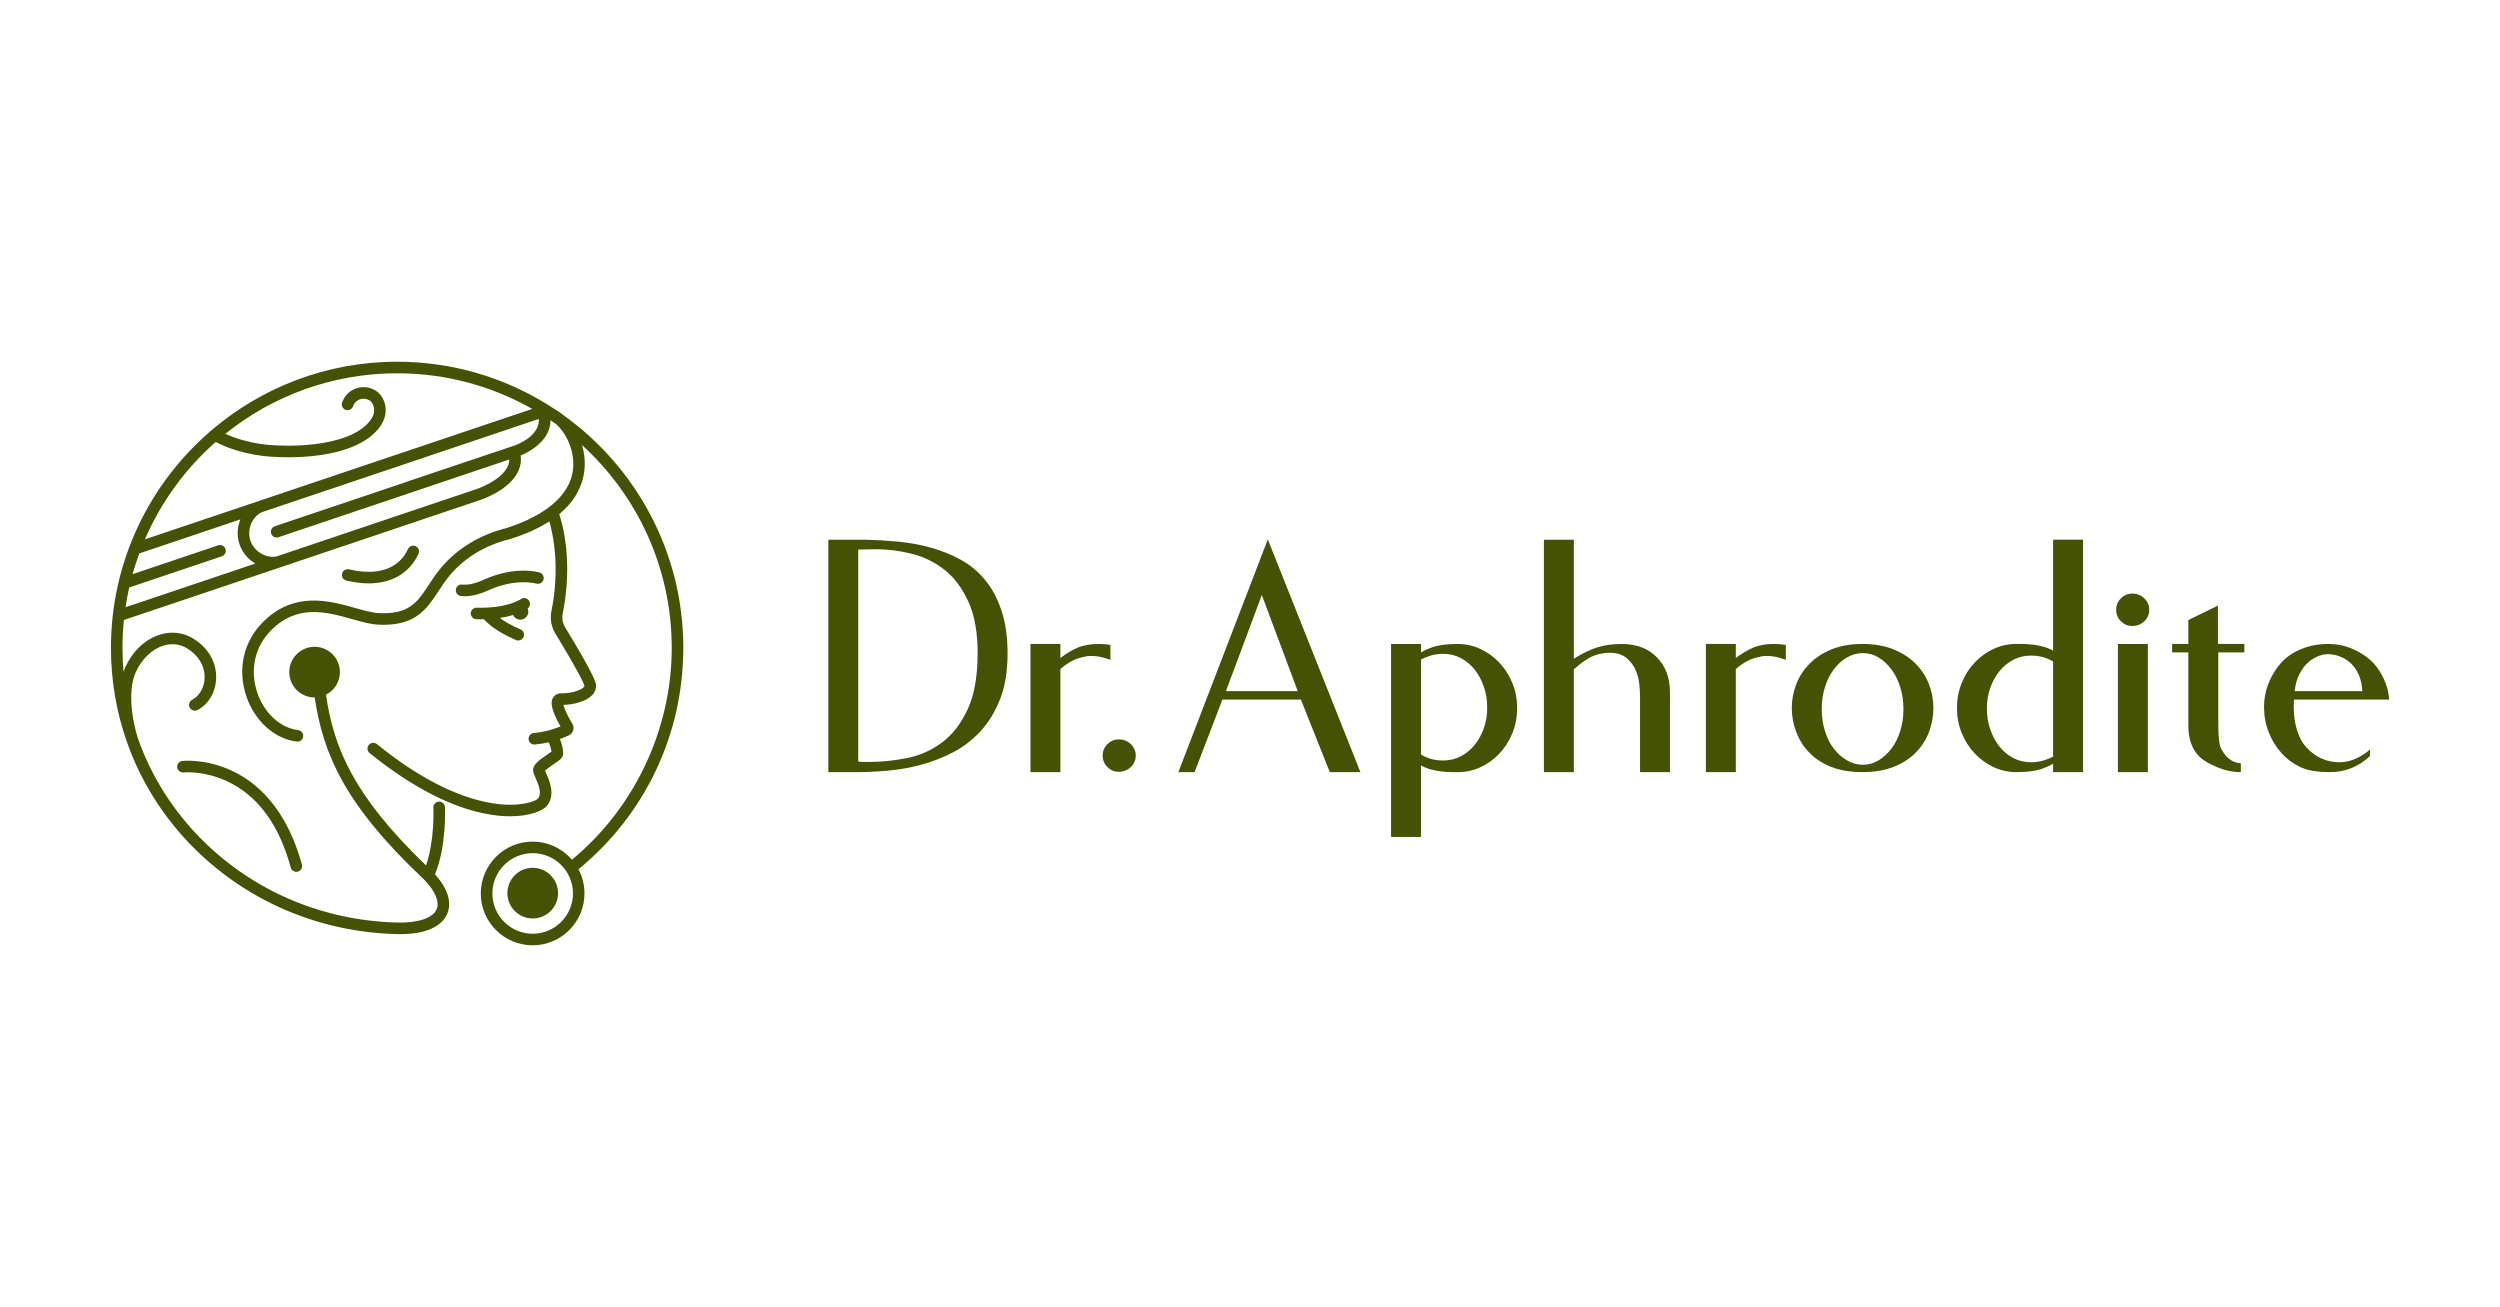 <?xml version="1.0" encoding="UTF-8"?>
<svg width="100%" height="100%" id="Layer_1" data-name="Layer 1" xmlns="http://www.w3.org/2000/svg" viewBox="0 0 2643.41 1382">
  <defs>
    <style>
      .cls-1 {
        fill: #465203;
        stroke-width: 0px;
      }
    </style>
  </defs>
  <g>
    <circle class="cls-1" cx="563.27" cy="944.37" r="26.78"/>
    <path class="cls-1" d="M722.52,685.09c0-101.39-50.13-191.28-126.89-246.22-2.62-2.28-5.35-4.17-8.11-5.6-3.05-2.04-6.14-4.02-9.27-5.95l-.05-.14-.11.04c-46.06-28.35-100.24-44.74-158.17-44.74-74.77,0-143.28,27.27-196.14,72.37-.48.31-.94.67-1.33,1.12-64.34,55.53-105.14,137.65-105.14,229.11,0,34.28,5.75,67.65,16.75,99.06.01.05.03.09.04.14.02.05.04.1.06.16,14.81,42.14,39.1,80.72,71.82,113.13,56.65,56.12,132.58,88.12,213.78,90.12,1.21.03,2.38.04,3.53.04,34.9,0,46.03-13.27,49.56-21.37,3.09-7.07,5.28-21.66-12.89-41.88,12.45-30.38,10.58-69.4,10.49-71.12-.18-3.37-3.06-5.96-6.42-5.78-3.37.18-5.96,3.05-5.78,6.42.02.37,1.61,33.92-7.79,61.08-76.52-73.63-97.5-124.02-105.79-180.5,8.73-4.41,14.74-13.44,14.74-23.9,0-14.79-11.99-26.78-26.78-26.78s-26.78,11.99-26.78,26.78,11.99,26.78,26.78,26.78h.11c9.01,60.18,31.9,113.7,115.74,192.62,11.78,12.14,16.58,23.58,13.17,31.39-4.06,9.31-19.66,14.54-41.6,14-78.08-1.92-151.06-32.67-205.49-86.58-31.4-31.1-54.71-68.13-68.91-108.56-8.21-27.03-9.13-53.4-2.4-68.9,6.15-14.16,17.15-24.9,29.42-28.73,8.97-2.8,17.75-1.77,25.39,2.98,12.12,7.53,18.77,19,18.26,31.46-.41,9.96-5.56,18.89-13.11,22.76-3,1.54-4.19,5.22-2.65,8.22,1.54,3,5.22,4.19,8.22,2.65,11.58-5.94,19.15-18.63,19.75-33.13.7-16.99-8.05-32.42-24.02-42.34-10.6-6.58-23.2-8.1-35.48-4.26-15.84,4.94-29.33,17.89-36.99,35.52-.52,1.19-.99,2.42-1.43,3.69-.72-8.32-1.1-16.71-1.1-25.16,0-9.96.51-19.81,1.49-29.52l166.25-55.99c.1-.03.21-.06.32-.09h0l211.01-71.08c1.2-.4,29.41-10.02,38.97-29.26,2.81-5.64,3.78-11.5,2.92-17.49,6.35-2.63,21.67-10.15,28.37-23.7,2.16-4.37,3.21-8.93,3.22-13.65,1.98,1.34,3.94,2.7,5.88,4.08,7.06,6.29,14.16,17.09,16.98,30.45,10.41,49.29-45.51,72.16-70.21,79.74-27.33,6.92-50.8,21.15-67.89,41.19-5.29,6.2-9.4,12.46-13.38,18.52-12.07,18.38-20.78,31.66-53.09,29.96-6.92-.36-15.6-2.81-24.78-5.39-27.22-7.66-64.51-18.15-97.46,14.81-20.81,20.81-27.35,50.36-17.48,79.04,8.92,25.92,29.77,44.54,53.13,47.42.26.03.51.05.76.05,3.04,0,5.67-2.27,6.06-5.36.41-3.35-1.97-6.4-5.32-6.81-18.75-2.31-35.66-17.73-43.07-39.26-8.31-24.16-2.87-49,14.57-66.43,27.89-27.9,58.51-19.28,85.51-11.69,9.86,2.77,19.18,5.39,27.45,5.83,2.06.11,4.03.16,5.94.16,34.61,0,45.99-17.33,58-35.62,3.77-5.74,7.67-11.68,12.46-17.3,15.46-18.13,36.81-31.03,61.73-37.3l.29-.08c17.82-5.45,31.8-11.96,42.74-19.01,3.81,13.22,11.5,48.55,2.18,94.85-1.65,8.2-.16,16.64,4.2,23.79,21.76,35.67,30.17,52.24,30.75,55.51.02.14-.19.53-.62,1-3.51,3.81-14.48,6.89-23.47,6.6-4-.14-7.37,1.58-9.18,4.68-1.35,2.31-4.83,8.28,7.93,30.34-5.93,2.43-16.14,5.9-28.22,6.98-3.36.3-5.84,3.27-5.54,6.63.28,3.18,2.95,5.56,6.08,5.56.18,0,.37,0,.55-.02,5.3-.48,10.29-1.36,14.8-2.42,1.45,3.99,2.55,7.76,2.85,9.82-1.12.83-2.76,1.97-4.08,2.87-9.58,6.61-15.46,10.95-15.46,16.68,0,2.42,1.05,4.78,2.63,8.35,3.62,8.15,6.79,16.56,2.49,21.85-5.12,5.89-66.75,26.42-170.23-57.59-2.62-2.13-6.47-1.73-8.59.89-2.13,2.62-1.73,6.47.89,8.59,31.68,25.72,79.82,57.93,129.3,65.33,7.01,1.05,13.45,1.5,19.29,1.5,21.43,0,34.82-6.08,38.82-11.01,9.38-11.56,2.76-26.49-.8-34.51-.37-.83-.82-1.84-1.15-2.66,2.11-2.09,7.13-5.55,9.74-7.35,3.95-2.72,6.07-4.21,7.37-5.69,1.48-1.67,4.37-4.97-1.3-20.53,4.18-1.47,7.4-2.88,9.36-3.79,2.22-1.04,3.9-2.98,4.61-5.33.71-2.35.38-4.89-.89-6.99-5.97-9.8-8.71-16.59-9.46-19.95,10.84-.13,24.26-3.63,30.64-10.55,3.67-3.98,4.09-7.99,3.78-10.66-.25-2.21-1.01-8.96-32.46-60.5-2.75-4.51-3.69-9.85-2.65-15.02,11.05-54.92-.26-94.66-3.71-104.88,29.7-24.61,28.51-53.32,25.54-67.37-.41-1.95-.92-3.87-1.49-5.76,58.27,53.15,94.89,129.64,94.89,214.53s-38.39,168.49-105.53,223.93c-10.06-11.69-24.95-19.12-41.55-19.12-30.23,0-54.82,24.59-54.82,54.82s24.59,54.82,54.82,54.82,54.82-24.59,54.82-54.82c0-9.23-2.3-17.93-6.35-25.57,70.49-57.78,110.83-142.77,110.83-234.05h.03ZM228.01,467.35c29.17,14.85,59.49,15.68,62.66,15.72,1.32.1,6.58.44,14.23.44,25.76,0,78.5-3.9,98.21-34.29,5.77-8.89,6.3-19.77,1.4-28.39-2.17-3.81-5.17-6.79-8.68-8.64-6.35-3.34-13.76-3.75-20.33-1.14-6.46,2.56-11.48,7.88-13.78,14.59-1.1,3.19.6,6.67,3.79,7.76,3.19,1.1,6.67-.6,7.76-3.79,1.16-3.38,3.55-5.93,6.74-7.2,3.25-1.29,6.95-1.07,10.14.6,1.46.77,2.72,2.07,3.75,3.87,2.64,4.64,2.24,10.65-1.03,15.7-11.24,17.33-37.79,24.14-58.09,26.8-22.86,3-43.17,1.51-43.38,1.5l-.43-.02c-.29,0-26.63-.35-52.72-12.13,49.78-40.03,112.97-64.03,181.67-64.03,51.91,0,100.67,13.71,142.88,37.67l-409.6,137.93c17.13-39.65,42.85-74.75,74.8-102.94h.01ZM132.72,642.1c1.05-7.06,2.36-14.03,3.91-20.91l97.95-32.99c3.2-1.08,4.92-4.54,3.84-7.74-1.08-3.2-4.54-4.92-7.74-3.84l-90.49,30.48c2.07-7.42,4.42-14.73,7.06-21.91l106.92-36c-3.3,8.11-3.92,17.52-.96,26.29,2.97,8.81,9.17,15.94,16.72,20.41l-137.19,46.2h-.02,0ZM543.8,471.15l-.25.09-113.77,38.22.03.09-139.25,46.91c-3.2,1.08-4.92,4.54-3.84,7.74,1.08,3.2,4.54,4.92,7.74,3.84l244.06-82.21c-.23,19.44-33.43,30.88-33.81,31.01l-211.22,71.14c-9.72,3.13-24.31-3.28-28.72-16.37-4.42-13.13,3.45-27.12,13.18-30.39h0l291.86-98.29c1.06,18.72-24.64,27.78-26.01,28.25v-.03h0ZM563.23,987.3c-23.49,0-42.6-19.11-42.6-42.6s19.11-42.6,42.6-42.6,42.6,19.11,42.6,42.6-19.11,42.6-42.6,42.6Z"/>
    <path class="cls-1" d="M574.61,612.94c.97-3.23-.86-6.64-4.09-7.61-1.04-.31-25.74-7.47-59.09,7.69-6.63,3.02-12.09,4.63-17.18,5.07-1.28.11-2.3.15-3.08.15-1.28,0-1.88-.08-1.85-.08-3.28-.71-6.54,1.38-7.26,4.68-.71,3.3,1.38,6.55,4.68,7.26.48.11,1.92.36,4.44.36,1.15,0,2.52-.05,4.13-.19,6.51-.57,13.24-2.51,21.17-6.12,28.79-13.09,50.15-7.21,50.53-7.1,3.23.96,6.62-.87,7.59-4.09v-.02h.01Z"/>
    <path class="cls-1" d="M559.17,634.81c-2-2.69-5.81-3.25-8.52-1.28-.14.1-14.11,9.95-46.59,9.02-3.39-.11-6.19,2.56-6.28,5.93-.1,3.37,2.56,6.19,5.93,6.28,1.59.05,3.14.07,4.66.07,1.15,0,2.27-.01,3.37-.04,3.23,3.73,12.75,13,33.86,21.97.78.33,1.59.49,2.38.49,2.38,0,4.64-1.4,5.63-3.72,1.32-3.11-.13-6.69-3.24-8.01-10.13-4.3-17.18-8.64-21.9-12.12,5.5-.83,10.15-1.95,14.05-3.13,1.33,2.92,4.26,4.95,7.67,4.95,4.66,0,8.43-3.77,8.43-8.43,0-1.22-.26-2.37-.73-3.42.02-.02.07-.05.08-.06,2.67-2.03,3.18-5.8,1.19-8.49h.01,0Z"/>
    <path class="cls-1" d="M244.24,814.51c-27.31-12.45-50.52-10.02-51.49-9.91-3.35.38-5.75,3.39-5.38,6.74s3.4,5.77,6.73,5.41c.21-.02,21.32-2.13,45.64,9.14,32.58,15.09,55.35,45.87,67.69,91.47.74,2.72,3.2,4.52,5.89,4.52.53,0,1.07-.07,1.6-.21,3.26-.88,5.18-4.24,4.3-7.49-9.22-34.07-29.71-79.02-74.98-99.66h0Z"/>
    <path class="cls-1" d="M366.52,613.96c8.21,1.93,15.98,2.88,23.25,2.88,24.5,0,43.16-10.79,52.71-31.16,1.43-3.05.12-6.69-2.94-8.13-3.05-1.43-6.69-.12-8.12,2.94-13.3,28.35-44.62,25.69-62.11,21.58l-.28-.07c-3.28-.77-6.57,1.27-7.34,4.56s1.27,6.57,4.56,7.34l.27.06h0Z"/>
  </g>
  <g>
    <path class="cls-1" d="M893.34,570.67h21.97c11.17.25,22.65.93,34.44,2.05,11.79,1.12,23.27,3.23,34.44,6.33,11.18,3.11,21.66,7.32,31.46,12.66,9.81,5.34,18.37,12.41,25.7,21.22,7.32,8.82,13.15,19.61,17.5,32.4,4.34,12.78,6.52,27.99,6.52,45.62,0,18.62-2.61,34.63-7.82,48.04-5.21,13.4-12.1,24.76-20.67,34.07-8.57,9.31-18.38,16.82-29.41,22.53-11.05,5.71-22.47,10.12-34.26,13.22-11.79,3.11-23.59,5.16-35.37,6.15-11.79,1-22.53,1.49-32.21,1.49h-29.79v-245.76h17.51ZM907.49,805.26c1.99.25,3.97.37,5.96.37h5.96c12.9,0,26.12-1.36,39.65-4.09,13.52-2.73,25.82-8.19,36.86-16.39,11.05-8.19,20.1-19.85,27.18-35,7.07-15.14,10.61-35,10.61-59.58,0-21.84-3.23-39.9-9.68-54.17-6.46-14.27-14.84-25.5-25.13-33.7-10.31-8.19-21.85-13.9-34.63-17.13-12.78-3.23-25.5-4.84-38.17-4.84-3.23,0-6.33.06-9.31.18-2.98.13-6.08.18-9.31.18v224.16l-.02.02Z"/>
    <path class="cls-1" d="M1174.1,682.01v15.64c-4.97-1.74-8.88-2.85-11.73-3.36-2.86-.5-6.02-.75-9.49-.75-2.74,0-7.02.87-12.85,2.61s-12.1,5.46-18.8,11.17v109.1h-31.65v-135.53h31.65v14.89c5.7-4.46,11.67-8.06,17.88-10.8,6.2-2.73,13.65-4.09,22.34-4.09,4.71,0,8.94.37,12.66,1.12h0Z"/>
    <path class="cls-1" d="M1165.91,798.93c0-4.71,1.67-8.75,5.03-12.1s7.39-5.03,12.1-5.03c4.96,0,9.18,1.67,12.66,5.03,3.48,3.36,5.21,7.39,5.21,12.1s-1.74,8.75-5.21,12.1-7.7,5.03-12.66,5.03-8.75-1.67-12.1-5.03c-3.36-3.36-5.03-7.39-5.03-12.1Z"/>
    <path class="cls-1" d="M1263.09,816.44h-17.13l94.58-246.13,97.93,246.13h-32.4l-30.53-76.71h-83.03l-29.41,76.71h0ZM1372.19,730.79l-37.98-101.66-37.98,101.66h75.96Z"/>
    <path class="cls-1" d="M1502.51,689.83c2.98-1.74,6.08-3.23,9.31-4.46,7.2-2.98,17-4.46,29.41-4.46,8.69,0,16.81,1.8,24.39,5.4,7.57,3.6,14.21,8.44,19.92,14.52,5.7,6.08,10.24,13.22,13.59,21.41,3.36,8.19,5.03,17.01,5.03,26.44s-1.74,18.68-5.21,27-8.13,15.52-13.97,21.6c-5.83,6.08-12.66,10.86-20.48,14.34-7.82,3.48-16.07,5.08-24.76,4.84-15.89.24-28.3-2.11-37.23-7.07v75.59h-31.65v-204.05h31.65v8.94-.02ZM1572.51,748.29c0-7.94-1.18-15.33-3.54-22.16-2.37-6.82-5.58-12.85-9.68-18.06s-9-9.31-14.71-12.28c-5.71-2.98-12.04-4.46-18.99-4.46-6.46,0-12.79,1.37-18.99,4.09l-4.09,1.86v100.54c1.24.75,2.36,1.37,3.36,1.86,5.96,2.98,12.53,4.46,19.73,4.46s13.27-1.49,18.99-4.46c5.7-2.98,10.61-7.01,14.71-12.1,4.09-5.08,7.32-10.98,9.68-17.68,2.36-6.7,3.54-13.9,3.54-21.6h0Z"/>
    <path class="cls-1" d="M1765.77,816.44h-31.65v-79.32c0-3.73-.25-8.25-.75-13.59-.5-5.33-1.86-10.48-4.09-15.45-2.24-4.96-5.53-9.18-9.86-12.66-4.34-3.48-10.24-5.21-17.69-5.21-5.46,0-10.98,1.06-16.57,3.16-5.58,2.12-12.6,6.89-21.04,14.34v108.73h-31.65v-245.76h31.65v125.86c9.43-5.96,17.93-10.06,25.5-12.28,7.57-2.24,15.94-3.35,25.13-3.35,15.64,0,28.05,4.71,37.23,14.15,9.18,9.44,13.78,21.6,13.78,36.49v84.9h0Z"/>
    <path class="cls-1" d="M1888.27,682.01v15.64c-4.97-1.74-8.88-2.85-11.73-3.36-2.86-.5-6.02-.75-9.49-.75-2.74,0-7.02.87-12.85,2.61s-12.1,5.46-18.8,11.17v109.1h-31.65v-135.53h31.65v14.89c5.7-4.46,11.67-8.06,17.88-10.8,6.2-2.73,13.65-4.09,22.34-4.09,4.71,0,8.94.37,12.66,1.12h0Z"/>
    <path class="cls-1" d="M1969.44,680.89c12.41,0,23.33,1.92,32.77,5.77,9.43,3.85,17.25,8.94,23.46,15.27,6.2,6.33,10.86,13.53,13.97,21.59,3.11,8.07,4.66,16.44,4.66,25.13s-1.55,17.13-4.66,25.32-7.76,15.45-13.97,21.79c-6.21,6.33-14.03,11.36-23.46,15.08-9.44,3.73-20.48,5.58-33.14,5.58s-23.64-1.86-32.95-5.58-17.01-8.75-23.09-15.08c-6.08-6.33-10.68-13.59-13.78-21.79-3.11-8.19-4.66-16.63-4.66-25.32s1.54-17.06,4.66-25.13c3.11-8.06,7.76-15.27,13.97-21.59,6.2-6.33,13.97-11.42,23.27-15.27,9.31-3.85,20.3-5.77,32.95-5.77ZM1969.81,808.62c5.96,0,11.48-1.54,16.57-4.66,5.08-3.11,9.61-7.27,13.59-12.48,3.97-5.21,7.07-11.42,9.31-18.62,2.24-7.2,3.36-14.89,3.36-23.09s-1.12-15.88-3.36-23.09c-2.24-7.2-5.34-13.47-9.31-18.8-3.97-5.33-8.5-9.56-13.59-12.66-5.09-3.1-10.61-4.66-16.57-4.66s-11.61,1.55-16.94,4.66c-5.34,3.11-9.99,7.32-13.97,12.66-3.97,5.34-7.07,11.61-9.31,18.8-2.24,7.2-3.36,14.89-3.36,23.09s1.12,15.89,3.36,23.09,5.33,13.4,9.31,18.62c3.97,5.21,8.62,9.37,13.97,12.48,5.33,3.11,10.98,4.66,16.94,4.66Z"/>
    <path class="cls-1" d="M2170.89,807.5c-2.98,1.74-6.08,3.23-9.31,4.46-7.2,2.98-17.01,4.46-29.42,4.46-8.69,0-16.82-1.8-24.39-5.4-7.58-3.6-14.22-8.44-19.92-14.52-5.71-6.08-10.24-13.22-13.59-21.41-3.36-8.19-5.03-17-5.03-26.44s1.74-18.68,5.21-27,8.12-15.51,13.97-21.6c5.83-6.08,12.66-10.86,20.48-14.34,7.82-3.48,16.07-5.08,24.76-4.84,15.88-.24,28.3,2.11,37.24,7.07v-117.3h31.65v245.76h-31.65v-8.94.02ZM2100.88,749.03c0,7.95,1.17,15.33,3.54,22.16,2.36,6.83,5.58,12.85,9.68,18.06,4.09,5.21,8.99,9.31,14.71,12.28,5.7,2.98,12.03,4.46,18.99,4.46,6.45,0,12.78-1.36,18.99-4.09l4.09-1.86v-100.54c-1.25-.75-2.37-1.36-3.36-1.86-5.96-2.98-12.53-4.46-19.73-4.46s-13.28,1.49-18.99,4.46c-5.71,2.98-10.61,7.02-14.71,12.1-4.09,5.09-7.32,10.98-9.68,17.69-2.37,6.7-3.54,13.9-3.54,21.59h0Z"/>
    <path class="cls-1" d="M2237.54,644.78c0-4.71,1.67-8.75,5.03-12.1,3.35-3.36,7.39-5.03,12.1-5.03,4.96,0,9.18,1.67,12.66,5.03,3.48,3.35,5.21,7.39,5.21,12.1s-1.74,8.75-5.21,12.1c-3.48,3.35-7.7,5.03-12.66,5.03s-8.75-1.67-12.1-5.03-5.03-7.39-5.03-12.1ZM2239.4,816.44v-135.53h31.65v135.53h-31.65Z"/>
    <path class="cls-1" d="M2296.75,689.83v-8.94h17.13v-25.32l31.28-15.27v40.59h27.92v8.94h-27.55v71.87c0,12.66.5,21.17,1.49,25.5.99,4.34,3.48,8.62,7.45,12.85,3.97,4.22,8.94,6.58,14.89,7.07v9.31c-12.16,0-24.46-3.73-36.86-11.17-12.41-7.45-18.62-20.1-18.62-37.98v-77.45h-17.13,0Z"/>
    <path class="cls-1" d="M2473.61,806.01c6.45,0,12.78-1.54,18.99-4.66,6.2-3.1,10.67-6.15,13.4-9.12v7.07c-5.71,5.46-12.1,9.68-19.18,12.66s-14.84,4.46-23.27,4.46c-13.4,0-23.89-1.8-31.46-5.4-7.58-3.6-14.15-8.5-19.73-14.71-5.58-6.2-10.06-13.46-13.4-21.79-3.35-8.31-5.03-17.18-5.03-26.62s1.67-17.88,5.03-26.07c3.36-8.19,7.82-15.33,13.4-21.41,5.58-6.08,12.72-10.86,21.41-14.34s18-5.21,27.92-5.21c8.69,0,16.81,1.55,24.39,4.66,7.57,3.11,14.15,7.07,19.73,11.91,5.58,4.84,10.3,11.23,14.15,19.18,3.85,7.95,5.9,15.64,6.15,23.09h-100.54c-.75,10.68.06,20.48,2.42,29.41,2.36,8.94,5.96,16.01,10.8,21.22s10.18,9.12,16.01,11.73c5.83,2.61,12.1,3.91,18.8,3.91h.02ZM2497.82,730.79c-.25-6.2-1.43-11.79-3.54-16.76-2.12-4.96-4.84-9.06-8.19-12.28-3.36-3.23-7.2-5.7-11.54-7.45-4.34-1.74-8.75-2.61-13.22-2.61-3.48,0-7.27.87-11.36,2.61-4.09,1.74-7.95,4.46-11.54,8.19-3.6,3.73-6.65,8.69-9.12,14.89-1.49,3.97-2.49,8.44-2.98,13.4h71.5Z"/>
  </g>
</svg>